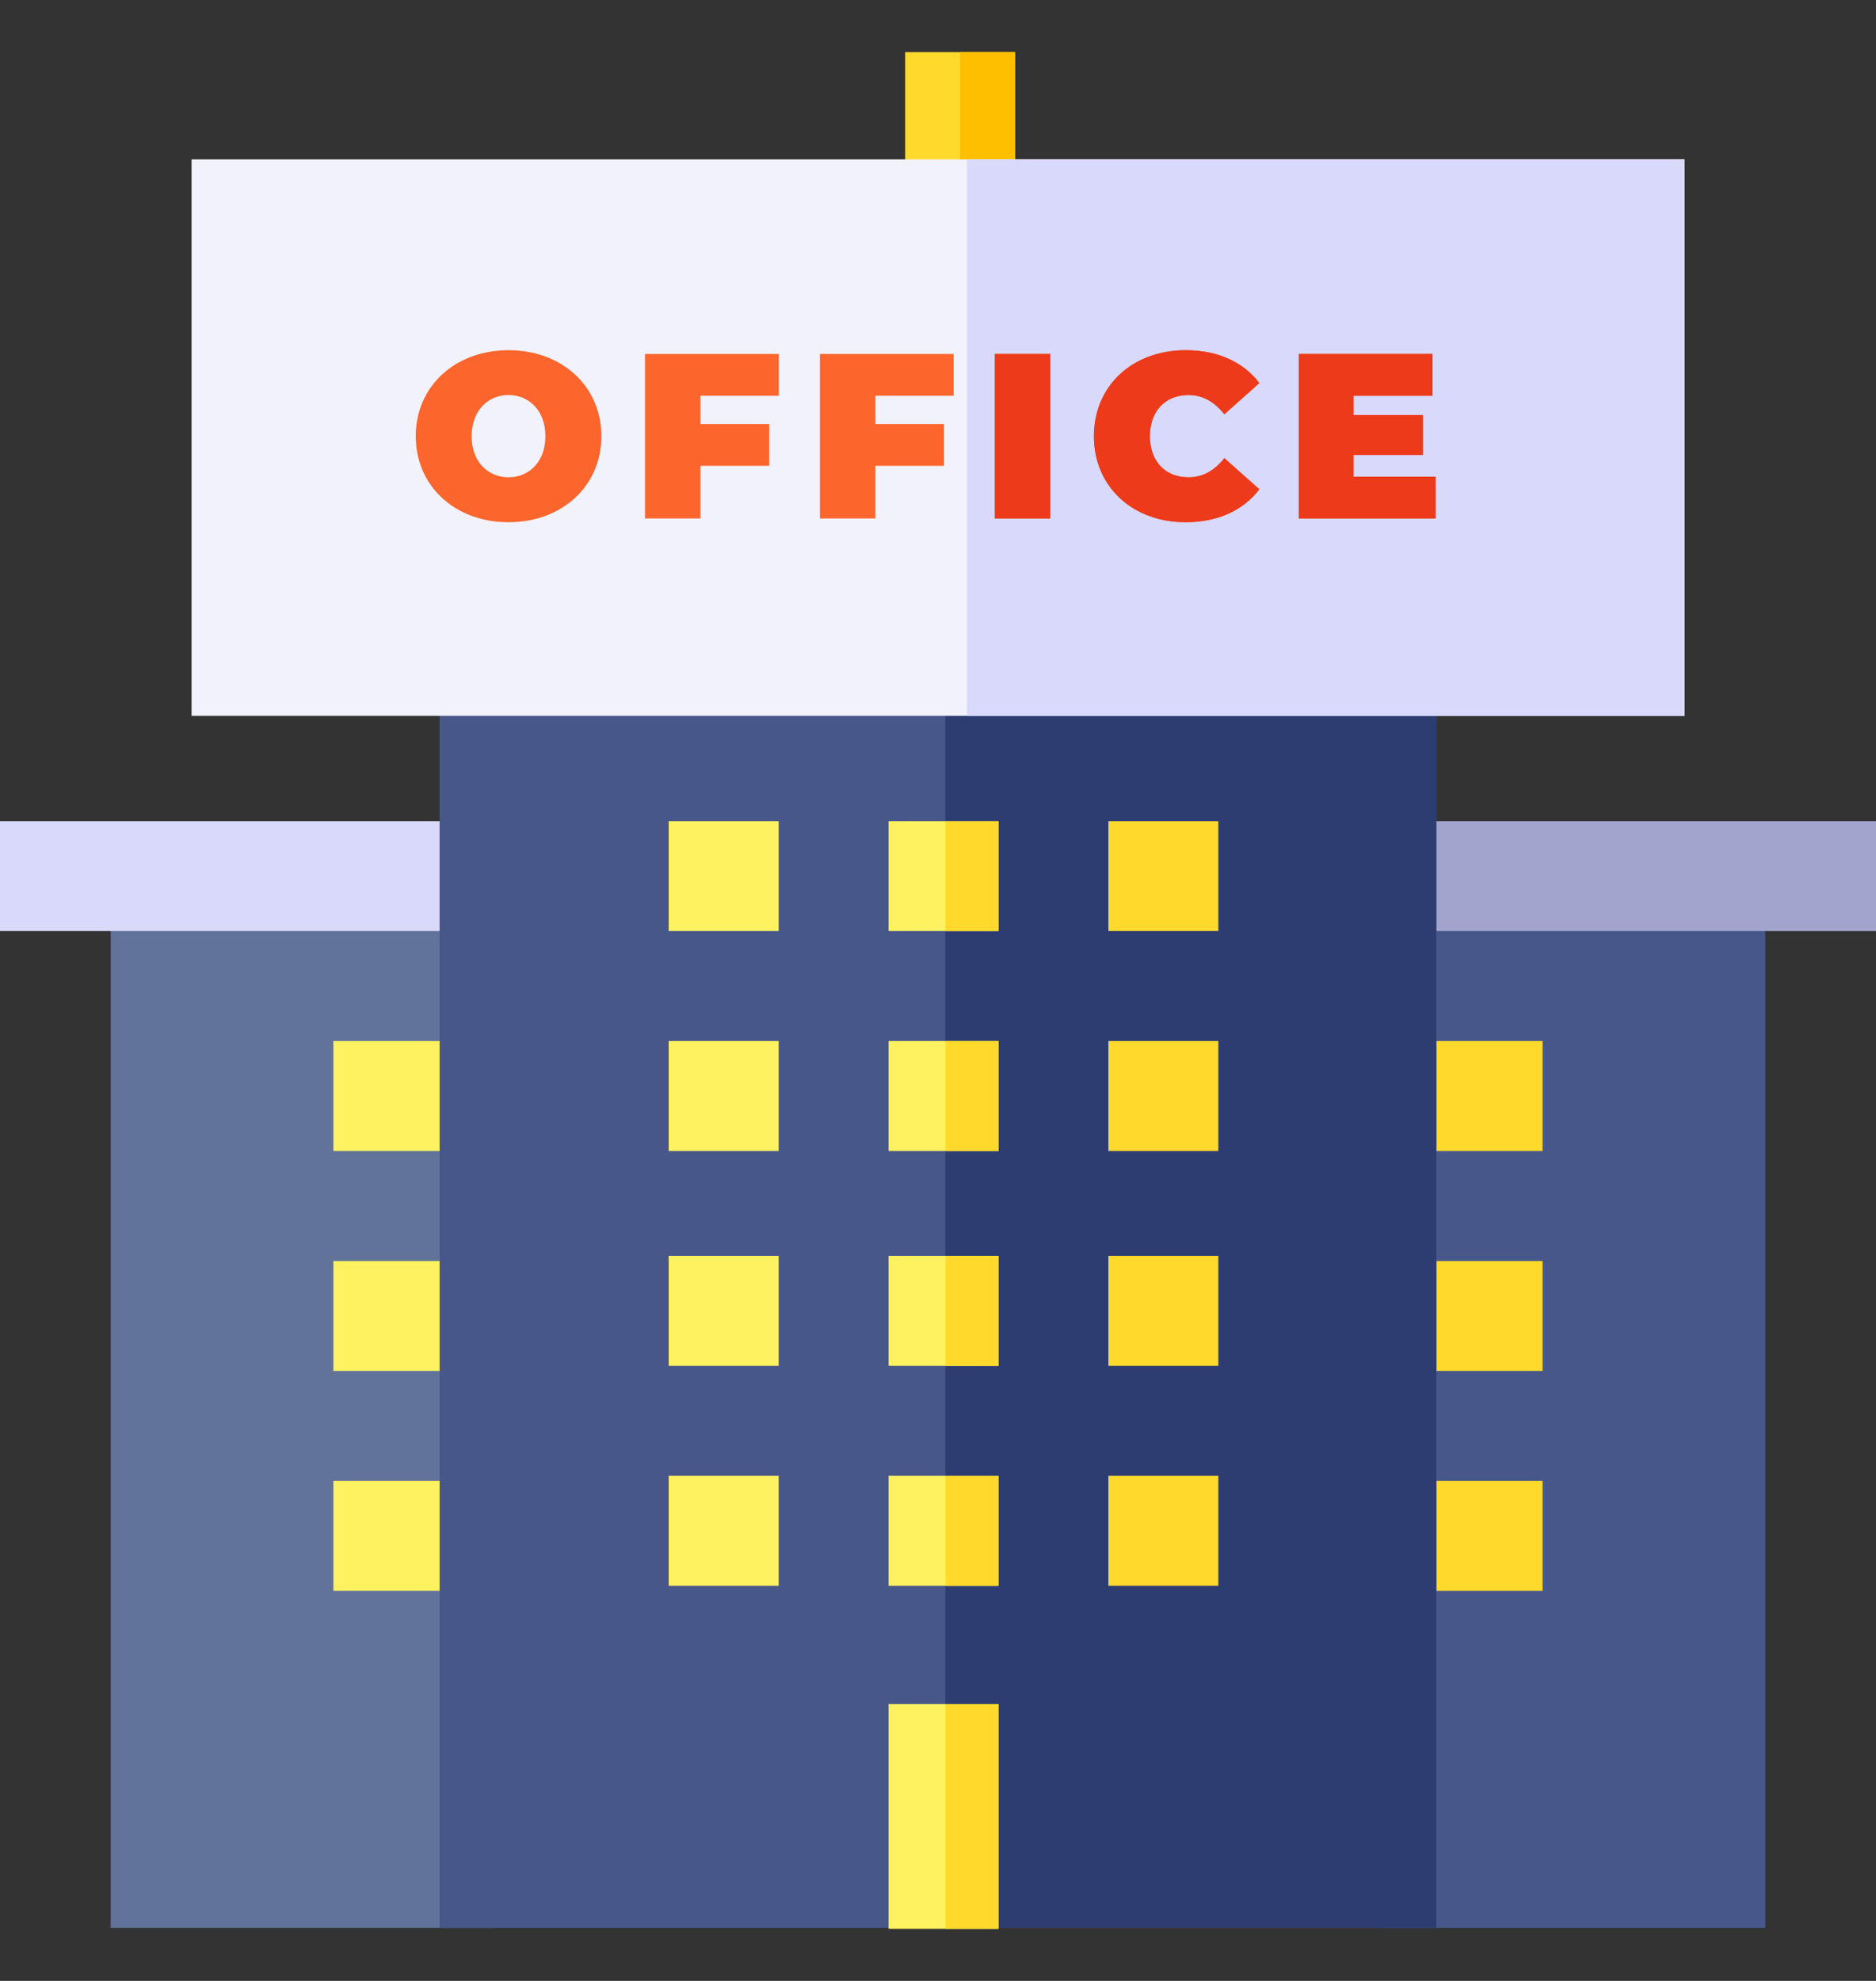 <svg width="18" height="19" viewBox="0 0 18 19" fill="none" xmlns="http://www.w3.org/2000/svg">
<rect x="0" y="0" width="18" height="19" fill="#333333" stroke="none"/>
<g clip-path="url(#clip0_336_85)">
<path d="M4.745 18.491H1.062V8.403L4.745 8.428V18.491Z" fill="#62739A"/>
<path d="M16.938 18.491H13.255L13.211 8.403H16.938V18.491Z" fill="#48578A"/>
<path d="M4.789 7.876H0V8.93H4.789V7.876Z" fill="#D8D9FB"/>
<path d="M4.712 9.985H3.199V11.04H4.712V9.985Z" fill="#FFF261"/>
<path d="M4.712 12.095H3.199V13.149H4.712V12.095Z" fill="#FFF261"/>
<path d="M4.712 14.204H3.199V15.259H4.712V14.204Z" fill="#FFF261"/>
<path d="M18 7.876H13.211V8.93H18V7.876Z" fill="#A3A4CE"/>
<path d="M14.801 9.985H13.288V11.04H14.801V9.985Z" fill="#FFDA2D"/>
<path d="M14.801 12.095H13.288V13.149H14.801V12.095Z" fill="#FFDA2D"/>
<path d="M14.801 14.204H13.288V15.259H14.801V14.204Z" fill="#FFDA2D"/>
<path d="M9.739 0.5H8.685V2.056H9.739V0.5Z" fill="#FFDA2D"/>
<path d="M9.739 0.5H9.212V2.056H9.739V0.5Z" fill="#FDBF00"/>
<path d="M13.782 18.491H4.218V5.811H13.782V18.491H13.782Z" fill="#48578A"/>
<path d="M13.782 18.491H9.07V5.811H13.782V18.491Z" fill="#2D3C71"/>
<path d="M16.163 6.866H1.838V1.529H16.163V6.866Z" fill="#F2F2FC"/>
<path d="M16.163 6.866H9.278V1.529H16.163V6.866Z" fill="#D8D9FB"/>
<path d="M3.989 4.184C3.989 3.706 4.365 3.359 4.879 3.359C5.393 3.359 5.77 3.706 5.77 4.184C5.77 4.662 5.393 5.009 4.879 5.009C4.365 5.009 3.989 4.662 3.989 4.184ZM5.233 4.184C5.233 3.938 5.075 3.789 4.879 3.789C4.683 3.789 4.525 3.938 4.525 4.184C4.525 4.43 4.683 4.578 4.879 4.578C5.075 4.578 5.233 4.43 5.233 4.184Z" fill="#FC652C"/>
<path d="M6.721 3.796V4.067H7.38V4.468H6.721V4.973H6.189V3.395H7.472V3.796H6.721Z" fill="#FC652C"/>
<path d="M8.399 3.796V4.067H9.057V4.468H8.399V4.973H7.867V3.395H9.15V3.796H8.399Z" fill="#FC652C"/>
<path d="M9.545 3.395H10.077V4.973H9.545V3.395Z" fill="#FC652C"/>
<path d="M10.496 4.184C10.496 3.699 10.868 3.359 11.376 3.359C11.684 3.359 11.928 3.471 12.084 3.674L11.748 3.974C11.655 3.857 11.545 3.789 11.403 3.789C11.182 3.789 11.033 3.943 11.033 4.184C11.033 4.425 11.182 4.578 11.403 4.578C11.545 4.578 11.655 4.511 11.748 4.394L12.084 4.693C11.928 4.896 11.684 5.009 11.376 5.009C10.868 5.009 10.496 4.669 10.496 4.184Z" fill="#FC652C"/>
<path d="M13.775 4.572V4.973H12.462V3.395H13.745V3.796H12.986V3.981H13.653V4.364H12.986V4.572H13.775Z" fill="#FC652C"/>
<path d="M9.58 16.344H8.526V18.5H9.58V16.344Z" fill="#FFF261"/>
<path d="M7.471 12.046H6.416V13.101H7.471V12.046Z" fill="#FFF261"/>
<path d="M9.58 12.046H8.526V13.101H9.58V12.046Z" fill="#FFF261"/>
<path d="M7.471 14.155H6.416V15.21H7.471V14.155Z" fill="#FFF261"/>
<path d="M9.58 14.155H8.526V15.21H9.58V14.155Z" fill="#FFF261"/>
<path d="M7.471 9.985H6.416V11.04H7.471V9.985Z" fill="#FFF261"/>
<path d="M9.58 9.985H8.526V11.04H9.58V9.985Z" fill="#FFF261"/>
<path d="M11.69 12.046H10.635V13.101H11.69V12.046Z" fill="#FFDA2D"/>
<path d="M11.69 14.155H10.635V15.21H11.69V14.155Z" fill="#FFDA2D"/>
<path d="M11.69 9.985H10.635V11.04H11.69V9.985Z" fill="#FFDA2D"/>
<path d="M7.471 7.876H6.416V8.93H7.471V7.876Z" fill="#FFF261"/>
<path d="M9.58 7.876H8.526V8.93H9.58V7.876Z" fill="#FFF261"/>
<path d="M9.58 16.344H9.07V18.5H9.58V16.344Z" fill="#FFDA2D"/>
<path d="M9.58 12.046H9.07V13.101H9.58V12.046Z" fill="#FFDA2D"/>
<path d="M9.58 14.155H9.07V15.21H9.58V14.155Z" fill="#FFDA2D"/>
<path d="M9.58 9.985H9.07V11.04H9.58V9.985Z" fill="#FFDA2D"/>
<path d="M9.58 7.876H9.07V8.93H9.58V7.876Z" fill="#FFDA2D"/>
<path d="M11.69 7.876H10.635V8.93H11.69V7.876Z" fill="#FFDA2D"/>
<path d="M9.545 3.395H10.077V4.973H9.545V3.395Z" fill="#ED3A1B"/>
<path d="M10.496 4.184C10.496 3.699 10.868 3.359 11.375 3.359C11.684 3.359 11.928 3.471 12.083 3.674L11.747 3.974C11.655 3.857 11.544 3.789 11.402 3.789C11.181 3.789 11.033 3.943 11.033 4.184C11.033 4.425 11.181 4.578 11.402 4.578C11.544 4.578 11.655 4.511 11.747 4.394L12.083 4.693C11.928 4.896 11.684 5.009 11.375 5.009C10.868 5.009 10.496 4.669 10.496 4.184Z" fill="#ED3A1B"/>
<path d="M13.775 4.572V4.973H12.462V3.395H13.745V3.796H12.986V3.981H13.653V4.364H12.986V4.572H13.775Z" fill="#ED3A1B"/>
</g>
<defs>
<clipPath id="clip0_336_85">
<rect width="18" height="18" fill="white" transform="translate(0 0.5)"/>
</clipPath>
</defs>
</svg>

